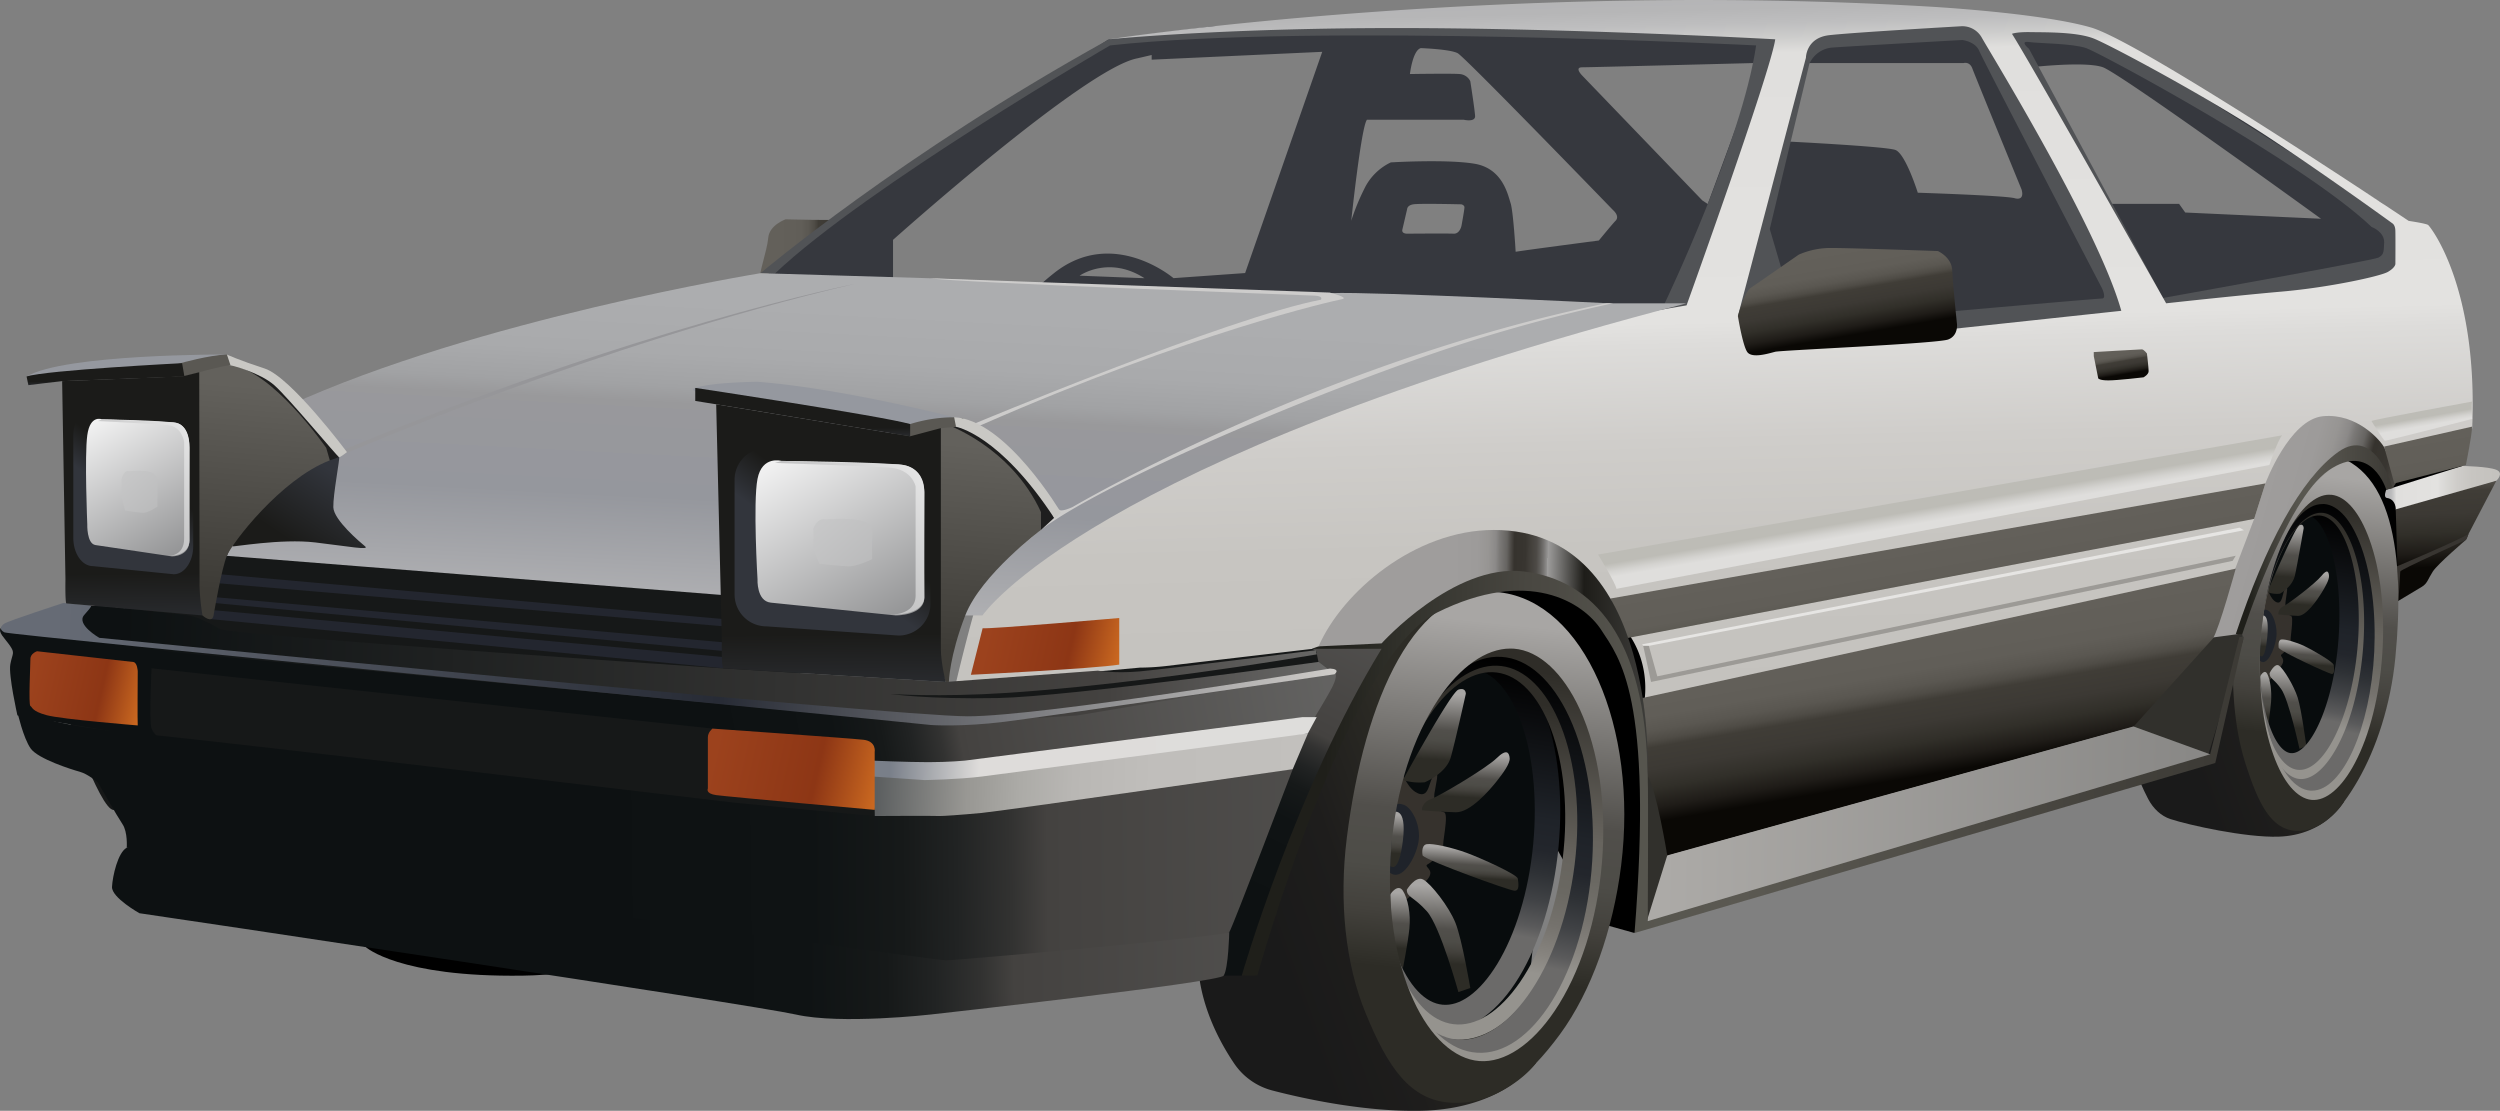 <svg id="Слой_1" data-name="Слой 1" xmlns="http://www.w3.org/2000/svg" xmlns:xlink="http://www.w3.org/1999/xlink" viewBox="0 0 1472.52 654.29"><rect x="0" y="0" width="1472.52" height="654.29" fill="#808080" stroke="none"/><defs><style>.cls-1{fill:url(#Безымянный_градиент_224);}.cls-2{fill:url(#Безымянный_градиент_215);}.cls-3{fill:#383531;}.cls-4{fill:url(#Безымянный_градиент_254);}.cls-5{fill:url(#Безымянный_градиент_249);}.cls-6{fill:#080c0d;}.cls-7{fill:#36322d;}.cls-8{fill:#1f232a;}.cls-9{fill:url(#Безымянный_градиент_234);}.cls-10{fill:url(#Безымянный_градиент_234-2);}.cls-11{fill:url(#Безымянный_градиент_234-3);}.cls-12{fill:url(#Безымянный_градиент_234-4);}.cls-13{fill:url(#Безымянный_градиент_234-5);}.cls-14{fill:url(#Безымянный_градиент_234-6);}.cls-15{fill:url(#Безымянный_градиент_245);}.cls-16{fill:url(#Безымянный_градиент_238);}.cls-17{fill:url(#Безымянный_градиент_245-2);}.cls-18{fill:url(#Безымянный_градиент_238-2);}.cls-19{fill:url(#Безымянный_градиент_234-7);}.cls-20{fill:url(#Безымянный_градиент_254-2);}.cls-21{fill:url(#Безымянный_градиент_249-2);}.cls-22{fill:url(#Безымянный_градиент_234-8);}.cls-23{fill:url(#Безымянный_градиент_234-9);}.cls-24{fill:url(#Безымянный_градиент_234-10);}.cls-25{fill:url(#Безымянный_градиент_234-11);}.cls-26{fill:url(#Безымянный_градиент_234-12);}.cls-27{fill:url(#Безымянный_градиент_234-13);}.cls-28,.cls-29,.cls-30,.cls-31{fill:none;stroke-miterlimit:10;}.cls-28,.cls-30{stroke-width:15px;}.cls-28{stroke:url(#Безымянный_градиент_245-3);}.cls-29,.cls-31{stroke-width:9px;}.cls-29{stroke:url(#Безымянный_градиент_238-3);}.cls-30{stroke:url(#Безымянный_градиент_245-4);}.cls-31{stroke:url(#Безымянный_градиент_238-4);}.cls-32{fill:url(#Безымянный_градиент_234-14);}.cls-33{fill:#31302c;}.cls-34{fill:url(#Безымянный_градиент_215-2);}.cls-35{fill:#36383e;}.cls-36{fill:#515356;}.cls-37{fill:url(#Безымянный_градиент_224-2);}.cls-38{fill:url(#Безымянный_градиент_171);}.cls-39{fill:url(#Безымянный_градиент_181);}.cls-40{fill:#e6e5e3;}.cls-41{fill:#9c9a96;}.cls-42{fill:url(#Безымянный_градиент_215-3);}.cls-43{fill:url(#Безымянный_градиент_215-4);}.cls-44{fill:url(#Безымянный_градиент_215-5);}.cls-45{fill:url(#Безымянный_градиент_203);}.cls-46{fill:url(#Безымянный_градиент_203-2);}.cls-47{fill:url(#Безымянный_градиент_197);}.cls-48{fill:url(#Безымянный_градиент_197-2);}.cls-49{fill:url(#Безымянный_градиент_187);}.cls-50{fill:url(#Безымянный_градиент_181-2);}.cls-51{fill:url(#Безымянный_градиент_171-2);}.cls-52{fill:url(#Безымянный_градиент_161);}.cls-53{fill:#161818;}.cls-54{fill:#23262f;}.cls-55{fill:url(#Безымянный_градиент_161-2);}.cls-56{fill:url(#Безымянный_градиент_161-3);}.cls-57{fill:url(#Безымянный_градиент_130);}.cls-58{fill:url(#Безымянный_градиент_161-4);}.cls-59{fill:url(#Безымянный_градиент_146);}.cls-60{fill:url(#Безымянный_градиент_134);}.cls-61{fill:url(#Безымянный_градиент_130-2);}.cls-62{fill:url(#Безымянный_градиент_121);}.cls-63{fill:url(#Безымянный_градиент_22);}.cls-64{fill:url(#Безымянный_градиент_22-2);}.cls-65{fill:url(#Безымянный_градиент_22-3);}.cls-66{fill:url(#Безымянный_градиент_109);}.cls-67{fill:url(#Безымянный_градиент_110);}.cls-68{fill:#969699;}.cls-69{fill:#cdcccb;}.cls-70{fill:#1e1e1e;}.cls-71{fill:url(#Безымянный_градиент_98);}.cls-72{fill:url(#Безымянный_градиент_98-2);}.cls-73{fill:#c9c8c4;}.cls-74{fill:#5a5853;}.cls-75{fill:#95989f;}.cls-76{fill:url(#Безымянный_градиент_94);}.cls-77{fill:url(#Безымянный_градиент_94-2);}.cls-78{fill:#33363e;}.cls-79{fill:url(#Безымянный_градиент_94-3);}.cls-80{fill:url(#Безымянный_градиент_33);}.cls-81{fill:url(#Безымянный_градиент_33-2);}.cls-82{fill:url(#Безымянный_градиент_33-3);}.cls-83{fill:url(#Безымянный_градиент_94-4);}.cls-84{fill:url(#Безымянный_градиент_94-5);}.cls-85{fill:url(#Безымянный_градиент_94-6);}.cls-86{fill:url(#Безымянный_градиент_33-4);}.cls-87{fill:url(#Безымянный_градиент_33-5);}.cls-88{fill:url(#Безымянный_градиент_33-6);}</style><linearGradient id="Безымянный_градиент_224" x1="1418.44" y1="711.32" x2="1486.26" y2="711.32" gradientUnits="userSpaceOnUse"><stop offset="0" stop-color="#b3b3b5"/><stop offset="0.04" stop-color="#b6b6b7"/><stop offset="0.06" stop-color="#bebebf"/><stop offset="0.08" stop-color="#cdcdcc"/><stop offset="0.1" stop-color="#e0dfdd"/><stop offset="0.46" stop-color="#e3e2e0"/><stop offset="0.49" stop-color="#dddcda"/><stop offset="0.62" stop-color="#cfcdca"/><stop offset="0.76" stop-color="#c7c5c1"/><stop offset="0.96" stop-color="#c4c2be"/></linearGradient><linearGradient id="Безымянный_градиент_215" x1="1451.76" y1="649.14" x2="1456.58" y2="792.6" gradientUnits="userSpaceOnUse"><stop offset="0.14" stop-color="#63605a"/><stop offset="0.31" stop-color="#615e58"/><stop offset="0.37" stop-color="#5a5751"/><stop offset="0.41" stop-color="#4f4c46"/><stop offset="0.44" stop-color="#403d37"/><stop offset="0.53" stop-color="#3c3934"/><stop offset="0.61" stop-color="#312f29"/><stop offset="0.69" stop-color="#1f1c18"/><stop offset="0.75" stop-color="#0a0805"/></linearGradient><linearGradient id="Безымянный_градиент_254" x1="1227.3" y1="844.03" x2="1402.5" y2="780.6" gradientUnits="userSpaceOnUse"><stop offset="0.34" stop-color="#1a1a1a"/><stop offset="0.53" stop-color="#1e1d1c"/><stop offset="0.7" stop-color="#292823"/><stop offset="0.75" stop-color="#2d2c26"/></linearGradient><linearGradient id="Безымянный_градиент_249" x1="1257.39" y1="312.96" x2="1331.11" y2="286.27" gradientUnits="userSpaceOnUse"><stop offset="0.34"/><stop offset="0.47" stop-color="#040403"/><stop offset="0.58" stop-color="#0f0e0c"/><stop offset="0.69" stop-color="#21201c"/><stop offset="0.75" stop-color="#2d2c26"/></linearGradient><linearGradient id="Безымянный_градиент_234" x1="1362.99" y1="815.08" x2="1359.87" y2="863.43" gradientUnits="userSpaceOnUse"><stop offset="0.06" stop-color="#a8a6a4"/><stop offset="0.44" stop-color="#514f4b"/><stop offset="0.55" stop-color="#4d4c47"/><stop offset="0.64" stop-color="#43413c"/><stop offset="0.73" stop-color="#31302a"/><stop offset="0.75" stop-color="#2d2c26"/></linearGradient><linearGradient id="Безымянный_градиент_234-2" x1="1372.79" y1="800.39" x2="1371.6" y2="818.81" xlink:href="#Безымянный_градиент_234"/><linearGradient id="Безымянный_градиент_234-3" x1="1371.57" y1="758.65" x2="1369.82" y2="785.83" xlink:href="#Безымянный_градиент_234"/><linearGradient id="Безымянный_градиент_234-4" x1="1361.29" y1="731.4" x2="1358.61" y2="772.91" xlink:href="#Безымянный_градиент_234"/><linearGradient id="Безымянный_градиент_234-5" x1="1348.82" y1="818.69" x2="1346.57" y2="853.53" xlink:href="#Безымянный_градиент_234"/><linearGradient id="Безымянный_градиент_234-6" x1="1347.94" y1="785.44" x2="1346.38" y2="809.55" xlink:href="#Безымянный_градиент_234"/><linearGradient id="Безымянный_градиент_245" x1="1496.87" y1="694.89" x2="1473.8" y2="873.46" gradientTransform="matrix(0.84, 0.02, -0.04, 0.97, 152.69, 9.83)" gradientUnits="userSpaceOnUse"><stop offset="0.06"/><stop offset="0.44" stop-color="#1f2329"/><stop offset="0.52" stop-color="#23262c"/><stop offset="0.58" stop-color="#2e3135"/><stop offset="0.65" stop-color="#404245"/><stop offset="0.72" stop-color="#5a5a5b"/><stop offset="0.75" stop-color="#6b6a69"/></linearGradient><linearGradient id="Безымянный_градиент_238" x1="1474.29" y1="661.68" x2="1450.47" y2="849.9" gradientTransform="matrix(0.86, 0.05, -0.06, 0.9, 152.17, 50.02)" gradientUnits="userSpaceOnUse"><stop offset="0.06" stop-color="#2f2d28"/><stop offset="0.44" stop-color="#67645e"/><stop offset="0.53" stop-color="#6a6862"/><stop offset="0.62" stop-color="#75726d"/><stop offset="0.7" stop-color="#87847f"/><stop offset="0.75" stop-color="#95938e"/></linearGradient><linearGradient id="Безымянный_градиент_245-2" x1="1356.14" y1="687.55" x2="1333.34" y2="864.08" gradientTransform="matrix(1.04, 0.06, -0.07, 1.07, 22.51, -110.97)" xlink:href="#Безымянный_градиент_245"/><linearGradient id="Безымянный_градиент_238-2" x1="1391.13" y1="710.41" x2="1367.38" y2="898.11" gradientTransform="matrix(1, 0, 0, 1, 0, 0)" xlink:href="#Безымянный_градиент_238"/><linearGradient id="Безымянный_градиент_234-7" x1="1380.85" y1="666.31" x2="1366.51" y2="888.8" gradientTransform="translate(36.66 -31.39) rotate(2.33)" xlink:href="#Безымянный_градиент_234"/><linearGradient id="Безымянный_градиент_254-2" x1="665.07" y1="986.81" x2="925.05" y2="892.69" xlink:href="#Безымянный_градиент_254"/><linearGradient id="Безымянный_градиент_249-2" x1="697.21" y1="414.98" x2="814.74" y2="372.43" xlink:href="#Безымянный_градиент_249"/><linearGradient id="Безымянный_градиент_234-8" x1="863.28" y1="941.25" x2="859.09" y2="1006.28" xlink:href="#Безымянный_градиент_234"/><linearGradient id="Безымянный_градиент_234-9" x1="880.62" y1="921.58" x2="879.06" y2="945.78" xlink:href="#Безымянный_градиент_234"/><linearGradient id="Безымянный_градиент_234-10" x1="878.43" y1="864.51" x2="876.03" y2="901.8" xlink:href="#Безымянный_градиент_234"/><linearGradient id="Безымянный_градиент_234-11" x1="860.47" y1="827.78" x2="856.83" y2="884.26" xlink:href="#Безымянный_градиент_234"/><linearGradient id="Безымянный_градиент_234-12" x1="839.16" y1="945.99" x2="836.12" y2="993.05" xlink:href="#Безымянный_градиент_234"/><linearGradient id="Безымянный_градиент_234-13" x1="837.75" y1="901.07" x2="835.65" y2="933.67" xlink:href="#Безымянный_градиент_234"/><linearGradient id="Безымянный_градиент_245-3" x1="916.64" y1="803.48" x2="886.5" y2="1036.73" gradientTransform="matrix(0.06, 0.84, -0.96, 0.05, 1707.14, 113.87)" xlink:href="#Безымянный_градиент_245"/><linearGradient id="Безымянный_градиент_238-3" x1="921.06" y1="798.26" x2="889.52" y2="1047.51" gradientTransform="matrix(0.05, 0.86, -0.9, 0.05, 1659.63, 91.21)" xlink:href="#Безымянный_градиент_238"/><linearGradient id="Безымянный_градиент_245-4" x1="899.41" y1="799.85" x2="869.28" y2="1033.1" gradientTransform="matrix(0.07, 1.04, -1.07, 0.06, 1807.97, -56.88)" xlink:href="#Безымянный_градиент_245"/><linearGradient id="Безымянный_градиент_238-4" x1="906.76" y1="801.75" x2="875.23" y2="1051" gradientTransform="translate(1761.21 -19.54) rotate(86.5)" xlink:href="#Безымянный_градиент_238"/><linearGradient id="Безымянный_градиент_234-14" x1="899.15" y1="767.92" x2="879.72" y2="1069.31" gradientTransform="translate(36.66 -31.39) rotate(2.33)" xlink:href="#Безымянный_градиент_234"/><linearGradient id="Безымянный_градиент_215-2" x1="461.37" y1="572.9" x2="539.78" y2="572.9" xlink:href="#Безымянный_градиент_215"/><linearGradient id="Безымянный_градиент_224-2" x1="1015.33" y1="411.09" x2="1026.18" y2="848.7" xlink:href="#Безымянный_градиент_224"/><linearGradient id="Безымянный_градиент_171" x1="1295.06" y1="717.03" x2="1616.54" y2="809.46" gradientUnits="userSpaceOnUse"><stop offset="0.14" stop-color="#9f9d9c"/><stop offset="0.21" stop-color="#9d9b9a"/><stop offset="0.24" stop-color="#979593"/><stop offset="0.26" stop-color="#8b8988"/><stop offset="0.27" stop-color="#7b7977"/><stop offset="0.29" stop-color="#666461"/><stop offset="0.3" stop-color="#4d4a46"/><stop offset="0.31" stop-color="#36332e"/><stop offset="0.34" stop-color="#383530"/><stop offset="0.35" stop-color="#403d38"/><stop offset="0.37" stop-color="#4d4a46"/><stop offset="0.38" stop-color="#5f5d5a"/><stop offset="0.39" stop-color="#777573"/><stop offset="0.4" stop-color="#949392"/><stop offset="0.4" stop-color="#9e9d9c"/><stop offset="0.5" stop-color="#1e1d19"/><stop offset="0.97" stop-color="#727271"/></linearGradient><linearGradient id="Безымянный_градиент_181" x1="1330.61" y1="740.78" x2="1423.03" y2="740.78" gradientUnits="userSpaceOnUse"><stop offset="0.08" stop-color="#1f1f1a"/><stop offset="0.16" stop-color="#32322c"/><stop offset="0.28" stop-color="#494741"/><stop offset="0.4" stop-color="#56554e"/><stop offset="0.5" stop-color="#5b5952"/><stop offset="0.97" stop-color="#3d3b36"/></linearGradient><linearGradient id="Безымянный_градиент_215-3" x1="1261.45" y1="624.66" x2="1265.78" y2="649.57" xlink:href="#Безымянный_градиент_215"/><linearGradient id="Безымянный_градиент_215-4" x1="1093.95" y1="557.68" x2="1108.44" y2="640.97" xlink:href="#Безымянный_градиент_215"/><linearGradient id="Безымянный_градиент_215-5" x1="1149.02" y1="772.31" x2="1173.07" y2="910.61" xlink:href="#Безымянный_градиент_215"/><linearGradient id="Безымянный_градиент_203" x1="1140.7" y1="314.46" x2="1146.29" y2="346.55" gradientUnits="userSpaceOnUse"><stop offset="0.14" stop-color="#63605a"/><stop offset="0.75" stop-color="#615e58"/><stop offset="0.97" stop-color="#5a5851"/><stop offset="0.97" stop-color="#5a5851"/></linearGradient><linearGradient id="Безымянный_градиент_203-2" x1="1443.04" y1="674.88" x2="1448.57" y2="706.68" xlink:href="#Безымянный_градиент_203"/><linearGradient id="Безымянный_градиент_197" x1="1155.87" y1="710.98" x2="1160.7" y2="738.71" gradientUnits="userSpaceOnUse"><stop offset="0.35" stop-color="#bdbcb6"/><stop offset="0.52" stop-color="#d4d3d0"/><stop offset="0.64" stop-color="#dfdedc"/></linearGradient><linearGradient id="Безымянный_градиент_197-2" x1="1439.75" y1="662.42" x2="1442.83" y2="680.11" xlink:href="#Безымянный_градиент_197"/><linearGradient id="Безымянный_градиент_187" x1="970.09" y1="484.29" x2="1301.07" y2="489.79" gradientUnits="userSpaceOnUse"><stop offset="0.03" stop-color="#acaaa7"/><stop offset="0.97" stop-color="#898886"/></linearGradient><linearGradient id="Безымянный_градиент_181-2" x1="747.22" y1="871.14" x2="1334.05" y2="880.89" xlink:href="#Безымянный_градиент_181"/><linearGradient id="Безымянный_градиент_171-2" x1="837.26" y1="805.65" x2="1054.86" y2="809.27" xlink:href="#Безымянный_градиент_171"/><linearGradient id="Безымянный_градиент_161" x1="715.48" y1="1003.37" x2="899.53" y2="630.86" gradientUnits="userSpaceOnUse"><stop offset="0.14" stop-color="#0d1112"/><stop offset="0.27" stop-color="#0f1314"/><stop offset="0.32" stop-color="#161919"/><stop offset="0.35" stop-color="#212323"/><stop offset="0.38" stop-color="#323231"/><stop offset="0.4" stop-color="#444240"/><stop offset="0.97" stop-color="#727271"/></linearGradient><linearGradient id="Безымянный_градиент_161-2" x1="342.25" y1="830.71" x2="902.42" y2="724.62" xlink:href="#Безымянный_градиент_161"/><linearGradient id="Безымянный_градиент_161-3" x1="233.84" y1="973.28" x2="1176.44" y2="963.77" xlink:href="#Безымянный_градиент_161"/><linearGradient id="Безымянный_градиент_130" x1="711.37" y1="903.49" x2="711.37" y2="903.49" gradientUnits="userSpaceOnUse"><stop offset="0.01" stop-color="#0d1112"/><stop offset="0.67" stop-color="#444240"/><stop offset="0.85" stop-color="#727271"/></linearGradient><linearGradient id="Безымянный_градиент_161-4" x1="200.31" y1="916.37" x2="1276.25" y2="905.52" xlink:href="#Безымянный_градиент_161"/><linearGradient id="Безымянный_градиент_146" x1="527.82" y1="875.36" x2="839.56" y2="884.63" gradientUnits="userSpaceOnUse"><stop offset="0.01" stop-color="#5c5f60"/><stop offset="0.18" stop-color="#999894"/><stop offset="0.19" stop-color="#9a9995"/><stop offset="0.28" stop-color="#acaba7"/><stop offset="0.38" stop-color="#b9b7b4"/><stop offset="0.53" stop-color="#c0bebb"/><stop offset="0.85" stop-color="#c2c0bd"/></linearGradient><linearGradient id="Безымянный_градиент_134" x1="535.13" y1="859.66" x2="844.55" y2="868.86" gradientUnits="userSpaceOnUse"><stop offset="0.01" stop-color="#797f89"/><stop offset="0.18" stop-color="#dedcda"/><stop offset="0.85" stop-color="#dedddb"/></linearGradient><linearGradient id="Безымянный_градиент_130-2" x1="75.65" y1="806.66" x2="957.66" y2="832.87" xlink:href="#Безымянный_градиент_130"/><linearGradient id="Безымянный_градиент_121" x1="36.1" y1="805.91" x2="969.18" y2="833.64" gradientUnits="userSpaceOnUse"><stop offset="0.01" stop-color="#666b75"/><stop offset="0.43" stop-color="#272b35"/><stop offset="0.85" stop-color="#dcd9d5"/></linearGradient><linearGradient id="Безымянный_градиент_22" x1="591.88" y1="795.09" x2="690.13" y2="817.39" gradientUnits="userSpaceOnUse"><stop offset="0.04" stop-color="#9c421d"/><stop offset="0.53" stop-color="#8d3615"/><stop offset="0.98" stop-color="#ec8426"/></linearGradient><linearGradient id="Безымянный_градиент_22-2" x1="429.75" y1="863.69" x2="553.2" y2="891.71" xlink:href="#Безымянный_градиент_22"/><linearGradient id="Безымянный_градиент_22-3" x1="29.95" y1="820.09" x2="112.42" y2="838.81" xlink:href="#Безымянный_градиент_22"/><linearGradient id="Безымянный_градиент_109" x1="582.85" y1="567.98" x2="565.97" y2="893.47" gradientUnits="userSpaceOnUse"><stop offset="0.12" stop-color="#acadaf"/><stop offset="0.22" stop-color="#a9aaac"/><stop offset="0.28" stop-color="#a1a2a4"/><stop offset="0.31" stop-color="#99999b"/><stop offset="0.33" stop-color="#98989c"/><stop offset="0.48" stop-color="#95979d"/><stop offset="0.96" stop-color="#d8d6d4"/></linearGradient><linearGradient id="Безымянный_градиент_110" x1="175.17" y1="753.61" x2="210.73" y2="700.56" gradientUnits="userSpaceOnUse"><stop offset="0.24" stop-color="#1b1b19"/><stop offset="0.99" stop-color="#32353c"/></linearGradient><linearGradient id="Безымянный_градиент_98" x1="166.17" y1="630.29" x2="151.71" y2="796.65" gradientUnits="userSpaceOnUse"><stop offset="0.12" stop-color="#63615c"/><stop offset="0.85" stop-color="#3d3b36"/></linearGradient><linearGradient id="Безымянный_градиент_98-2" x1="598.69" y1="665.87" x2="584.11" y2="833.53" xlink:href="#Безымянный_градиент_98"/><linearGradient id="Безымянный_градиент_94" x1="75.83" y1="638.51" x2="76" y2="658.77" gradientUnits="userSpaceOnUse"><stop offset="0.43" stop-color="#1b1b19"/><stop offset="0.61" stop-color="#32353c"/></linearGradient><linearGradient id="Безымянный_градиент_94-2" x1="554.42" y1="658.58" x2="556.37" y2="896.13" gradientTransform="translate(-463.21)" xlink:href="#Безымянный_градиент_94"/><linearGradient id="Безымянный_градиент_94-3" x1="592.52" y1="662.57" x2="523.15" y2="755.18" gradientTransform="translate(-463.21)" xlink:href="#Безымянный_градиент_94"/><linearGradient id="Безымянный_градиент_33" x1="528.2" y1="658.04" x2="609.27" y2="795.54" gradientTransform="translate(-463.21)" gradientUnits="userSpaceOnUse"><stop offset="0" stop-color="#fff"/><stop offset="1" stop-color="#5d5e60"/></linearGradient><linearGradient id="Безымянный_градиент_33-2" x1="474.05" y1="613.87" x2="695.39" y2="870.77" xlink:href="#Безымянный_градиент_33"/><linearGradient id="Безымянный_градиент_33-3" x1="622.56" y1="658.2" x2="440.91" y2="806.69" xlink:href="#Безымянный_градиент_33"/><linearGradient id="Безымянный_градиент_94-4" x1="502.63" y1="678.99" x2="504.87" y2="952.02" xlink:href="#Безымянный_градиент_94"/><linearGradient id="Безымянный_градиент_94-5" x1="486.44" y1="654.15" x2="486.84" y2="703.17" xlink:href="#Безымянный_градиент_94"/><linearGradient id="Безымянный_градиент_94-6" x1="552.05" y1="677.98" x2="462.04" y2="798.13" xlink:href="#Безымянный_градиент_94"/><linearGradient id="Безымянный_градиент_33-4" x1="470.52" y1="673.7" x2="573.59" y2="848.5" gradientTransform="matrix(1, 0, 0, 1, 0, 0)" xlink:href="#Безымянный_градиент_33"/><linearGradient id="Безымянный_градиент_33-5" x1="395.24" y1="608.79" x2="695.42" y2="957.19" gradientTransform="matrix(1, 0, 0, 1, 0, 0)" xlink:href="#Безымянный_градиент_33"/><linearGradient id="Безымянный_градиент_33-6" x1="592.25" y1="673.07" x2="374.35" y2="851.18" gradientTransform="matrix(1, 0, 0, 1, 0, 0)" xlink:href="#Безымянный_градиент_33"/></defs><path d="M229.21,980.69s19.24,17.83,92.37,16.83S365.33,964,365.33,964L250.86,952.31Z" transform="translate(-13.74 -422.85)"/><path d="M1421.65,765.05c.18-1.6,10.63,2,11,0s4-53.79,4-53.79l29.33-10.1-6.43-14.07S1400.13,663,1395.71,661s-20.72,0-20.72,0l13.54,69.9Z" transform="translate(-13.74 -422.85)"/><path d="M976.49,972.4l-21.5-6L840.05,759.47,947.7,747.34s93.58,65.13,92.58,77.19S976.49,972.4,976.49,972.4Z" transform="translate(-13.74 -422.85)"/><path class="cls-1" d="M1484.11,706s4.83-4.42,0-6.43-20-2.25-20-2.25l-44.84,14s-2,4.54.49,4.85,5,2.33,5.13,6.75,18.29,1.61,19.09,1.61S1484.11,706,1484.11,706Z" transform="translate(-13.74 -422.85)"/><path class="cls-2" d="M1424.84,722.86,1484.11,706l-16.37,31.29-1.51,3.51s-16.61,14.12-19.55,18.69-3.15,7-6.47,9-14.6,8.74-14.6,8.74l.24-20.8S1425,726.07,1424.84,722.86Z" transform="translate(-13.74 -422.85)"/><path class="cls-3" d="M1425.61,756.41s37.91-16,42.13-19.14c0,0-.9,2.94-1.51,3.51s-38.72,17.54-38.72,18.69-1.11,17.74-1.11,17.74Z" transform="translate(-13.74 -422.85)"/><path class="cls-4" d="M1394.45,895s-10.9,19.77-38.65,20.66c-19.3.62-52.82-6.79-63.72-10.39-5.34-1.77-10-6-13.06-11.82-6.31-12-15.41-34.47-11.33-58.9l52.19-134.75,46.54-27.2,20.51,50.9-5.82,115.74Z" transform="translate(-13.74 -422.85)"/><line class="cls-5" x1="1278.26" y1="332.64" x2="1324.29" y2="261.51"/><path class="cls-6" d="M1354,870.7c3.37,2.6,36.94,5,36.94,5l7.49-93.83-7.6-64.67-31.24,10.94s-13.41,19.1-16.25,32.78-12.23,67.28-7.65,78.3S1354,870.7,1354,870.7Z" transform="translate(-13.74 -422.85)"/><path class="cls-7" d="M1349.47,824.56s5.71-5.69,8.27-10-1.92-5.16,0-6.37,6-7.62,5.3-7.82,2.06-14.43.09-14.78-3.6-4.46-3.22-8,2-10.8,0-8.31-1.54,9.8-5.23,8.31-5.68-8.82-5.68-8.82l-7.06,20.29s-4,27.17-3.91,29.57,2.78,13.37,2.78,13.37Z" transform="translate(-13.74 -422.85)"/><path class="cls-8" d="M1346.24,782.94c.92-.07.42-1.79,3.23-.6s6.06,9.22,5,16.35-5.69,17.25-9.69,13.24S1346.24,782.94,1346.24,782.94Z" transform="translate(-13.74 -422.85)"/><path class="cls-9" d="M1350.54,819.36s3-6.25,5.57-4.46,8.71,11.67,11,18.88,5.05,28.39,5.05,28.39l-4,1.79s-6.23-28.77-10.76-35.24S1350.54,822.7,1350.54,819.36Z" transform="translate(-13.74 -422.85)"/><path class="cls-10" d="M1355.94,804.53c-.07-.08-.7-4.57,1.39-5s8.88,1.58,13.59,3.8,17.24,9.39,17.41,11.27.7,5.45-1.21,5.22S1358,807.09,1355.94,804.53Z" transform="translate(-13.74 -422.85)"/><path class="cls-11" d="M1355.8,784.79c-.39-.66.31-3.79,2.92-4.9s18.81-13.38,22.39-17.84,4.26-2.23,4.44,0-2.12,6.35-4.44,10.08c-2.47,4-9,13.63-13.85,13.48S1355.8,784.79,1355.8,784.79Z" transform="translate(-13.74 -422.85)"/><path class="cls-12" d="M1356.63,772.54s7.32-3.8,8.89-10.94,5.11-27.65,5.11-27.65,0-2.9-2.54-1.78-18.89,39.41-18.89,39.41A15.38,15.38,0,0,0,1356.63,772.54Z" transform="translate(-13.74 -422.85)"/><path class="cls-13" d="M1344.9,821.59c0-.42,2.61-5.11,4.3-1.78s2.73,10,2.21,16.5-2.21,17.39-2.21,17.39-4.71-10.48-4.3-11.6S1344.9,821.59,1344.9,821.59Z" transform="translate(-13.74 -422.85)"/><path class="cls-14" d="M1345.83,785.61s4.81-3.05,3.37,12.34-4.33,11-4.33,11Z" transform="translate(-13.74 -422.85)"/><path class="cls-15" d="M1363.73,883.76a18,18,0,0,1-2.07-.13c-10.67-1.29-19.57-12.34-25.05-31.12-4.88-16.71-6.67-38.16-5-60.4s6.53-42.89,13.77-58.14c8.14-17.12,18.49-25.85,29.16-24.55s19.57,12.34,25,31.11c4.89,16.71,6.67,38.17,5,60.41s-6.54,42.89-13.78,58.13C1383.21,875.09,1373.66,883.76,1363.73,883.76Zm8.78-157.18c-5,0-10.63,5.9-15.61,16.37C1350.7,756,1346.48,774,1345,793.73c-3,40,7,71.38,17.9,72.7s25.27-27.11,28.23-67.11-7-71.38-17.91-72.7A6,6,0,0,0,1372.51,726.58Z" transform="translate(-13.74 -422.85)"/><path class="cls-16" d="M1368.25,886.7a16.62,16.62,0,0,1-2.62-.21c-20.43-3.21-32.84-43.1-28.26-90.81,2.12-22.17,7.66-42.53,15.59-57.33,8.47-15.82,18.77-23.64,29-22s18.75,12.39,24,30.36c4.9,16.82,6.42,38.29,4.29,60.46h0C1405.84,852.8,1387.71,886.7,1368.25,886.7Zm11.1-160.21c-6.6,0-13.54,6.21-19.7,17.72-7.21,13.46-12.27,32.19-14.24,52.73-3.89,40.54,5.82,76.84,21.21,79.26a10,10,0,0,0,1.64.13c14.89,0,30.17-31.35,33.92-70.46h0c2-20.54.61-40.28-3.84-55.58-4.12-14.15-10.28-22.56-17.36-23.68A11.18,11.18,0,0,0,1379.35,726.49Z" transform="translate(-13.74 -422.85)"/><path class="cls-17" d="M1369.23,899a21.87,21.87,0,0,1-3.41-.27c-12.45-2-22.82-14.37-29.19-35-5.83-18.83-7.74-42.75-5.38-67.37s8.74-47.23,18-63.69c10.07-18,22.47-26.83,34.93-24.87,24.52,3.86,39.71,48.8,34.57,102.32h0c-2.36,24.61-8.74,47.23-18,63.7S1380.52,899,1369.23,899Zm11.62-174.12c-6.79,0-14.23,6.4-20.67,17.91-7.92,14.15-13.44,33.94-15.53,55.73s-.48,42.71,4.53,58.89c4.4,14.23,11.07,23,18.29,24.17s15.35-5.34,22.31-17.78c7.92-14.15,13.44-34,15.53-55.74,4.49-46.83-8.17-80.75-22.82-83.05A10,10,0,0,0,1380.85,724.9Z" transform="translate(-13.74 -422.85)"/><path class="cls-18" d="M1375.64,899q-.77,0-1.53-.06c-23.37-1.83-39.68-44.89-37.14-98s22.84-93.31,46.2-91.49c11.61.91,21.83,12,28.78,31.32,6.58,18.24,10.68,43.29,9.5,68.06C1419,860.77,1398.36,899,1375.64,899Zm6-179.26c-17.84,0-34.47,36.9-36.62,81.81-2.19,45.75,11.35,85.61,29.55,87,.34,0,.68,0,1,0,17.83,0,34.47-36.91,36.62-81.81h0c1.1-23.08-1.61-45-7.63-61.71-5.65-15.67-13.43-24.66-21.93-25.32C1382.34,719.75,1382,719.74,1381.67,719.74Z" transform="translate(-13.74 -422.85)"/><path class="cls-19" d="M1366.06,912.22c-14.59-.76-22.16-16-29.6-39.22-6.82-21.28-9.07-48.34-6.36-76.21,5.9-60.55,23.43-110.63,52.08-107,40.85,5.15,48.34,59.88,42.44,120.44h0c-2.71,27.86-11.25,53.44-21.95,72.1C1391.67,901.5,1380.43,913,1366.06,912.22Zm19.69-198c-8.2,0-17,7.87-24.37,21.86-8.77,16.66-14.49,39.59-16.13,64.58s1,48.73,7.55,66.87c5.72,16,13.9,25.63,22.44,26.46s17.87-7.12,25.59-21.8c8.77-16.66,14.5-39.6,16.13-64.58s-1-48.73-7.55-66.88c-5.72-16-13.9-25.62-22.44-26.45C1386.56,714.29,1386.16,714.27,1385.75,714.27Z" transform="translate(-13.74 -422.85)"/><path class="cls-20" d="M918.35,1049.16s-18.86,26.72-66.88,27.92c-33.38.84-69.41-7-88.26-11.91a39,39,0,0,1-22.59-16C729.69,1033,714,1002.62,721,969.6l68.32-184.25,80.53-36.77,35.49,68.79L895.26,973.79Z" transform="translate(-13.74 -422.85)"/><line class="cls-21" x1="727.35" y1="437.72" x2="806.99" y2="341.58"/><path class="cls-6" d="M848.33,1016.27c5.83,3.52,63.92,6.83,63.92,6.83l13-126.81-13.15-87.4-54,14.78S834.8,849.48,829.89,868s-21.16,90.93-13.24,105.81S848.33,1016.27,848.33,1016.27Z" transform="translate(-13.74 -422.85)"/><path class="cls-7" d="M840.52,953.92s9.89-7.7,14.31-13.49-3.32-7,0-8.61,10.47-10.3,9.18-10.58,3.55-19.49.15-20-6.22-6-5.57-10.85,3.45-14.6,0-11.24-2.67,13.25-9,11.24-9.83-11.93-9.83-11.93L827.5,905.92s-7,36.73-6.76,40,4.8,18.07,4.8,18.07Z" transform="translate(-13.74 -422.85)"/><path class="cls-8" d="M834.94,897.66c1.59-.09.72-2.41,5.58-.8S851,909.31,849.2,919s-9.86,23.31-16.77,17.88S834.94,897.66,834.94,897.66Z" transform="translate(-13.74 -422.85)"/><path class="cls-22" d="M842.37,946.89s5.12-8.44,9.64-6,15.07,15.77,19,25.52,8.74,38.37,8.74,38.37l-7,2.41S862,968.28,854.12,959.54,842.37,951.41,842.37,946.89Z" transform="translate(-13.74 -422.85)"/><path class="cls-23" d="M851.71,926.84c-.11-.1-1.2-6.17,2.41-6.78s15.38,2.14,23.51,5.14,29.84,12.68,30.14,15.23,1.21,7.36-2.11,7.06S855.33,930.31,851.71,926.84Z" transform="translate(-13.74 -422.85)"/><path class="cls-24" d="M851.47,900.17c-.66-.9.54-5.12,5.07-6.63s32.54-18.08,38.72-24.11,7.39-3,7.69,0-3.67,8.59-7.69,13.63c-4.27,5.36-15.52,18.42-24,18.22S851.47,900.17,851.47,900.17Z" transform="translate(-13.74 -422.85)"/><path class="cls-25" d="M852.92,883.62s12.66-5.15,15.37-14.79,8.84-37.37,8.84-37.37.07-3.92-4.38-2.41-32.7,53.27-32.7,53.27A33.4,33.4,0,0,0,852.92,883.62Z" transform="translate(-13.74 -422.85)"/><path class="cls-26" d="M832.62,949.9c0-.56,4.51-6.9,7.43-2.4s4.73,13.55,3.83,22.29-3.83,23.51-3.83,23.51-8.14-14.17-7.43-15.67S832.62,949.9,832.62,949.9Z" transform="translate(-13.74 -422.85)"/><path class="cls-27" d="M834.23,901.28s8.33-4.12,5.82,16.67-7.47,14.83-7.47,14.83Z" transform="translate(-13.74 -422.85)"/><ellipse class="cls-28" cx="872.75" cy="916.03" rx="106.57" ry="51.76" transform="translate(-135.1 1275.82) rotate(-84.6)"/><ellipse class="cls-29" cx="882.62" cy="922.62" rx="108.85" ry="56.49" transform="translate(-154.5 1263.28) rotate(-83)"/><ellipse class="cls-30" cx="884.67" cy="925.2" rx="118.28" ry="64.55" transform="translate(-155.26 1267.58) rotate(-83)"/><ellipse class="cls-31" cx="890.99" cy="926.38" rx="121.3" ry="65.23" transform="translate(-101.83 1336.26) rotate(-86.5)"/><path class="cls-32" d="M869.23,1072.39c-25.25-1-38.34-21.61-51.21-53-11.79-28.75-15.7-65.33-11-103,10.2-81.84,40.68-150.38,90.1-144.64s81.67,79.11,71.47,161h0c-4.7,37.66-17.5,74.06-36,99.28C913.53,1057.91,894.09,1073.41,869.23,1072.39ZM903.3,804.86c-14.19,0-29.44,10.63-42.17,29.54-15.17,22.52-25.07,53.51-27.9,87.28s1.82,65.86,13.06,90.38c9.9,21.61,24.05,34.64,38.83,35.76s30.91-9.62,44.28-29.46c15.16-22.52,25.07-53.52,27.89-87.29s-1.81-65.86-13-90.38c-9.9-21.6-24.06-34.64-38.83-35.76C904.71,804.88,904,804.86,903.3,804.86Z" transform="translate(-13.74 -422.85)"/><path class="cls-33" d="M1334.43,796.52l.63,2.93-21.53,70.89L1276,864s-24.51-28.58-24.71-29.79,37.7-31.82,40.75-33.79S1330.27,790,1330.27,790Z" transform="translate(-13.74 -422.85)"/><path class="cls-34" d="M535.36,587.94s4.42-22.91,4.42-25.62-19.44-11.07-25.61-10.24-37.68-.06-37.68-.06-9.64,3.37-10.25,10.91-6.32,23.2-4.52,23.8,40,7.06,40,7.06Z" transform="translate(-13.74 -422.85)"/><path class="cls-35" d="M1430.67,557.21c-.6-1.52-13.92-14.71-13.92-14.71L1263.2,449.61l-34.46-11.32s-91.62-2.55-104.28-4.36-396,4.36-396,4.36l-62.18,8L515.67,544.84l-57,45.21,72.94,19.29,8.13-22.61v-22.6S652.44,463.27,683.51,457.24l8.57-2V458l100.46-4.62-45.41,130.3-42.19,3s-35.74-30.44-70.31-3,0,17.78,0,17.78,511.53,58,514.55,59.46,225.43-39.27,225.43-39.27l62.09-38S1431.27,558.73,1430.67,557.21Zm-781,28s17.08-12.06,38.17,1.5C687.86,586.73,654.51,585.43,649.69,585.23Zm224.83-29.14s-1,4.62-4.62,4.42-27.33,0-27.33,0-3.4.09-2.81-2.42l2.81-12.05s0-2.21,3.62-2.82,28.33,0,28.33,0,1.81.41,1.81,1.81S874.52,556.09,874.52,556.09Zm90.81-3.21c-2.61,2.81-9.84,11.65-9.84,11.65s-43,5.63-49,6.63c0,0-1.4-23.91-3-28.73s-4.62-20.29-21.1-23.1-49.42-.81-49.42-.81a33,33,0,0,0-15.67,15.67,131.05,131.05,0,0,0-7.64,18.69s5.83-55.25,9.24-59.47h57.06s6.84,1.6,6.64-2.21-2.82-20.5-2.82-20.5a7.57,7.57,0,0,0-6.23-4.22c-4.62-.4-29.33,0-29.33,0s1.61-14.06,6.43-15.27c0,0,17.28.61,21.7,3s91.52,92.42,91.52,92.42S968,550.07,965.33,552.88Zm80.93-82L1019.62,543l-3.25-2.15-70.73-73.53s-4.82-4.83,0-4.83S1046.26,460,1046.26,460Zm154.15,68.72c-6.43-1.61-57.06-3.22-57.06-3.22s-7.23-23.1-13.26-25.21-65.62-5.06-65.62-5.06L1076.62,460h93.66s3.61-1.15,5.22,3.27,28.93,71.12,28.93,71.12S1206.84,541.23,1200.41,539.62Zm100.46,8.44-3.61-5.09h-40.75l-46-80.51s31.3-3.61,41.75,0,128.59,89.28,128.59,89.28Z" transform="translate(-13.74 -422.85)"/><path class="cls-36" d="M1063.79,583.72l-7.64-26,23.31-97.25a16.08,16.08,0,0,1,14.06-9.64c10.85-.8,76-4.42,76-4.42s7.64.8,10,6.43,72.33,139.84,72.33,139.84,2.81,6,0,6-93.63,8-93.63,8l3.21,21.9,132.21-9-108.5-181.3L1161,433.13s-82.78,8.41-84.38,8.63S1021.59,626,1021.59,626l30.14-2.41Z" transform="translate(-13.74 -422.85)"/><path class="cls-36" d="M1286.05,595.17l-77.2-143.56s-6-4.82,0-4,25.72.8,33.76,3.61,127.78,67.11,168,105.29c0,0,7.63,2.81,7.43,9.24s-.6,7.23-3.41,8.84-133,24.86-133,24.86l6.78,11.33s153-20.92,151.84-22.13-10.75-33.35-10.75-33.35L1418,547.66l-138.63-88s-31.55-15.3-38.78-17.89-39-9.84-41.79-8.63-8.15,14.38-8.15,14.38Z" transform="translate(-13.74 -422.85)"/><path class="cls-36" d="M994.27,601.5s45.41-94.83,53.84-151.89c0,0-260.39-13.27-380.54,0,0,0-143.26,83.08-197.41,134.36l-8.44-.25S545.41,513.05,667,446l40.58-4.29,186.06-12,178.11,2.72-6.33,41-44.3,146.48-22.6,1.8Z" transform="translate(-13.74 -422.85)"/><path class="cls-37" d="M1443.93,555.37c-1.2-.91-11.45-2.41-11.45-2.41s-157-105.19-187.16-113.93-96.14-12.35-96.14-12.35C891.8,411.61,667,446,667,446s65.7-6.63,169.37-6.63,223,6.63,223,6.63c-2.72,19.29-52.24,156.72-52.24,156.72L780.49,641.33s-181,119.78-185.1,120.95-18.54,62.57-18.54,62.57l212.48,27.08s27.32-57.57,28.93-59,66.91-41.77,76.35-41.59,32.81,8,64.21,30.63,23,56.72,23,56.72L1327.6,782,1352,728.66s45.51-50.93,46.71-50.93S1419.88,692,1419.88,692l50-16.72C1473.47,591.53,1445.14,556.27,1443.93,555.37Zm-281.69,61.4-92.43-22.9c-.4-1.21-32.44,15.17-32.44,15.17l40.08-152.2s0-11.66,13.66-13.26,77.16-5.23,77.16-5.23a13.13,13.13,0,0,1,12.85,6.83c4.43,8,68.52,112.12,82.08,160.74Zm262.4-38.47s.1,2.05-4.37,4.67-34.81,9.19-62.23,11.6-68.42,6.93-68.42,6.93-80-141.85-90.81-158.73c0,0,2.36-1.15,11-1s27.22-.2,37.27,3.82,67.91,35,103.67,58.67S1423,554.49,1423,554.49s1.46.9,1.61,3.91S1424.64,578.3,1424.64,578.3Z" transform="translate(-13.74 -422.85)"/><path class="cls-38" d="M1331.62,796.4l-18.09,2.4L1330.61,757l10.85-28.54,6.63-20.89s14.07-37.77,34-39.58,33.9,14.22,36.24,18.86,6.55,20.72,6.55,20.72L1423,710.4l-5.82-6.83L1407,690.86s-11.25-1.26-12.26,0-21.69,20.4-21.69,20.4l-15.07,24.86Z" transform="translate(-13.74 -422.85)"/><path class="cls-39" d="M1330.61,796.4h3.82s25.52-79,50.83-96.45,34,11.31,34,11.31l3.81-.86s-10-37.17-32.14-21.3S1348.09,743.75,1330.61,796.4Z" transform="translate(-13.74 -422.85)"/><polygon class="cls-40" points="971.18 380.42 1321.69 312.31 1319.13 310.8 967.26 379.52 967.87 380.42 971.18 380.42"/><polygon class="cls-41" points="967.87 380.42 971.18 380.42 976.16 398.36 1316.87 327.33 1315.06 330.34 972.49 401.67 967.87 380.42"/><path class="cls-42" d="M1247,632.64l2.61,13.06s.6,1.21,6,1.21,20.69-1.81,20.69-1.81,3-1.61,3-3.61-1-10.45-1-10.45-1.81-2.41-3-2.41-28.33,1.6-28.33,1.6Z" transform="translate(-13.74 -422.85)"/><path class="cls-43" d="M1037.37,609s3.91-14.17,7.53-16.58,28.33-19.59,28.33-19.59a46.91,46.91,0,0,1,19.29-3.92c11.45,0,62.65,1.81,62.65,1.81s8.17,3.62,8.47,11.45,2.72,31,2.72,31,1.2,7.23-5.13,9.64-98.25,6.33-101.86,7.23-13.87,4.22-16.58,0S1037.37,609,1037.37,609Z" transform="translate(-13.74 -422.85)"/><path class="cls-44" d="M981,834l349.6-76.22s-9.84,35.76-13.46,41.18l-46.82,51.95L995.77,926.84l-11.7-44.29Z" transform="translate(-13.74 -422.85)"/><polygon class="cls-45" points="948.51 352.54 1334.35 284.73 1327.72 305.63 957.74 375.95 948.51 352.54"/><path class="cls-46" d="M1418,685.89l6,21.7,42.19-10.85s3.62-18.08,3.62-22.6Z" transform="translate(-13.74 -422.85)"/><path class="cls-47" d="M955,749.48s10.24,16.58,10.85,20.19l384.56-72.93s5.12-15.07,7.54-17.48Z" transform="translate(-13.74 -422.85)"/><path class="cls-48" d="M1469.85,669.61s-.6-7.63,0-10.24c0,0-59.47,10.85-59.27,11.45s7.23,11.45,7.83,11.65S1469.85,669.61,1469.85,669.61Z" transform="translate(-13.74 -422.85)"/><path class="cls-33" d="M995.77,926.69s-6.4-39.18-11.6-47L981,966.38l11.58-3.45Z" transform="translate(-13.74 -422.85)"/><polygon class="cls-49" points="1301.8 444.29 1256.59 427.89 982.03 503.84 969.07 545.43 1301.8 445.97 1301.8 444.29"/><path class="cls-50" d="M745.12,997.34s6.84.4,9.25,0c0,0,51.83-186.86,105.78-213.68s86.2-6,96.75,10.25,30.74,39,19.59,178.49l342.07-100.13,16.87-74.44-2.71.3-17.18,69L984.29,965.39s.37-75,0-85.29-1-29.71-1-29.71l-1.44-12.86-4-17.7-7.38-24.42S950,770,949.06,768s-48.07-20.5-49.28-20.65S867.54,753.52,866,754s-37.67,19.14-37.67,21.85S791,803.37,791,803.37l-4.28,1.49,2.61,21Z" transform="translate(-13.74 -422.85)"/><path class="cls-51" d="M984.17,879.68S991.36,735,893.61,735c-46.42,0-89.2,36.47-103.23,68.57l37.12-1.76s42.6-47.22,83.59-42.39S983.32,798.61,984.17,879.68Z" transform="translate(-13.74 -422.85)"/><path class="cls-52" d="M734.48,997.52h10.64S776.87,887.61,827.5,805H786.72L770.84,852,701.32,978.83l25.32,16.88Z" transform="translate(-13.74 -422.85)"/><path class="cls-53" d="M549.83,930.61v-43.4l-70.08-73.16-38.52-46.18L150.68,729.69l-34,37s-39,17.47-45.3,25.12-21.06,43.7-21.06,43.7,22.22,65,30.39,64.39,289.05,73.68,295.08,72.71S549.83,930.61,549.83,930.61Z" transform="translate(-13.74 -422.85)"/><path class="cls-53" d="M789.33,806.89c-.15.76,1,5.84,1,5.84l-1.07,10.74L543,842.31l-4.78-10.74,128.58-11.26-8.38-1.8,26.67-2.42a145,145,0,0,0,15.17-.91c7.53-.9,86.19-10.14,86.5-10.14A19.63,19.63,0,0,1,789.33,806.89Z" transform="translate(-13.74 -422.85)"/><polygon class="cls-54" points="129.62 338.25 427.49 364.77 426.28 368.92 120.98 342.9 129.62 338.25"/><polygon class="cls-54" points="127.74 351.84 427.49 378.46 427.49 383.59 125.5 355.1 127.74 351.84"/><polygon class="cls-54" points="126.34 359.46 431.41 387.51 425.98 393.63 124.32 364.68 126.34 359.46"/><path class="cls-55" d="M800.37,819.49s1.16,1.82-1.73,7.65S787.12,847,787.12,847l-231,32.16s-36.61-12.07-41.94-12.07S433.39,852,433.39,852L103,816.49s-1.53,31.58,0,35.46,6,6.73,6,6.73L24,844.22s-5.38-23.77-4.17-30.17,2.86-6.4-.18-10.82-7.43-8.06-5.33-10.59,19.17,1.46,21.58,0,559.27,49,559.52,49.67S800.37,819.49,800.37,819.49Z" transform="translate(-13.74 -422.85)"/><path class="cls-56" d="M737.79,971.9s-.5,21.6-3.31,25.62-172.69,22.9-172.69,22.9-52.75,6-79.27,0S108.87,962.56,95.88,960.75c0,0-16.46-9.19-16.16-15.52s3.47-20.34,8.67-23.06,474.3,40.39,478.52,41S737.79,971.9,737.79,971.9Z" transform="translate(-13.74 -422.85)"/><path class="cls-57" d="M711.37,903.49" transform="translate(-13.74 -422.85)"/><path class="cls-58" d="M775.16,875.91s-35.56,93.58-37.37,96-159.93,16.58-167.07,16.58S88.39,922.17,88.39,922.17s.67-9.19-2.49-13.86-14.47-24.56-14.47-24.56-5.87-5-10.7-6.33-24.56-7.54-28.93-13.71S24,842.31,24,842.31h7.15s7.31,7.36,63.75,12.58,349.9,40.76,351.59,40.76,77.66,7.86,85.29,7.82,227.84-33.13,227.84-33.13Z" transform="translate(-13.74 -422.85)"/><path class="cls-59" d="M528.93,899.87l.07,3.62s34.89-.21,38.21,0c1.27.08,12-.61,24.71-1.81s183.24-25.77,183.24-25.77l8.93-21s-49,3.09-52.93,3.39-171.49,17.63-171.49,17.63l-39.18-3.77Z" transform="translate(-13.74 -422.85)"/><path class="cls-60" d="M527.43,880.21l30.75,2.11s19.88-.31,34-2.11,191.87-25.32,191.87-25.32l5.24-9.64h-8.44L582,870.86s-9.35.91-21.4.91-33.15-.91-33.15-.91Z" transform="translate(-13.74 -422.85)"/><path class="cls-61" d="M798.64,819l-8.26-6.28S643.57,833.18,601.52,834s-63.34-2.41-63.34-2.41,28.8,2,68.71-.62c51.54-3.38,122.42-12.49,182.44-22.69l-.61-2.46S699.88,817,685.05,818.31s-24.68-.44-24.68-.44l-89.65,6.66-131-8S149.21,797,143.36,793.4s-13.76-7.24-18-8-40-4.34-45.26-5.18-22.27-.55-23.16,0-1.75,8.9-1.75,8.9l10,10.34,50.29,7.46S501,843.22,504.13,843.63s73.12,4.82,73.12,4.82l70.84-4.16Z" transform="translate(-13.74 -422.85)"/><path class="cls-62" d="M797.16,816.63S628,844.76,583.78,844.76,72.24,798.54,72.24,798.54s-13.86-7.87-8.9-13.46,4.5-5.63,3.26-5.74L51,778S18.79,788.5,16.38,790.11s-3.21,3.61,0,5.22,502.31,50,545.7,54.55c0,0,17.48,1.31,43.4-1.91S799.78,820,799.78,820,803.79,817,797.16,816.63Z" transform="translate(-13.74 -422.85)"/><path class="cls-63" d="M592.52,792.88l-6.93,27.43s72.64-3.62,87.4-6V786.85S597.05,793.48,592.52,792.88Z" transform="translate(-13.74 -422.85)"/><path class="cls-64" d="M528.93,899.87V865.81s1.21-6.32-6.63-7.23S433.39,852,433.39,852s-2.71,2.11-2.71,5.12v30.14s-1.66,3,4.9,3.92S528.93,899.87,528.93,899.87Z" transform="translate(-13.74 -422.85)"/><path class="cls-65" d="M94.87,850.14c-.23-.9,0-31.94,0-31.94s-.23-5.13-2.64-5.43-56.66-6.33-56.66-6.33-3.92,1.21-3.92,4.52-1.2,27.13,0,27.73.6,3,9.65,5.43S94.87,850.14,94.87,850.14Z" transform="translate(-13.74 -422.85)"/><path class="cls-66" d="M582.28,785.35h10.14s61.89-91.83,414.71-183.85H961.42s-139.1-7-163.41-6-236.22-8.74-236.22-8.74l-100.07-3S294.46,611,183.45,661.88l-36.07,88.36,299.08,23.65Z" transform="translate(-13.74 -422.85)"/><path class="cls-67" d="M150.68,744.62c-.4.6,28.65-4.68,48.74-2.27s32.35,4.74,29.34,2.27-18.49-15.53-18.69-23,4-29.07,3.42-29.53-23.31,3.41-24.52,4-30.74,12.55-33.75,15.12-4.54,18.43-4.54,18.43Z" transform="translate(-13.74 -422.85)"/><path class="cls-68" d="M216.59,690.26s149-64.65,300.59-100.21c0,0-129.39,25.92-303.69,98.85Z" transform="translate(-13.74 -422.85)"/><path class="cls-69" d="M587.1,672.63s150.69-63,204.64-73.24c0,0,1.81-2.11-3.62-2.41s-214.86-7.83-226.33-10.25l235.07,8.44s12.06,3,7.24,3.92-87.54,19.31-212.85,74.3Z" transform="translate(-13.74 -422.85)"/><path class="cls-69" d="M637.5,722.91c1.14,1.86,8.07-1.46,8.07-1.46s144.36-85,314.34-120h3.92a940.61,940.61,0,0,0-113.62,32.25c-87.49,30.88-196.92,78.86-226.52,103.75C573.24,779.92,637.5,722.91,637.5,722.91Z" transform="translate(-13.74 -422.85)"/><path class="cls-70" d="M626.88,735l7.75-7.12s-4.28-11-4.88-11.86-17-21.7-17-21.7l-31.9-25-12.41,3.32,7.34,21.7Z" transform="translate(-13.74 -422.85)"/><path class="cls-70" d="M208,694l5.53-1.91s-5.83-11.19-6.89-12.93-20.34-24.49-20.34-24.49l-15.67-11.46L154,637.39l-.6,27.7Z" transform="translate(-13.74 -422.85)"/><path class="cls-71" d="M133,785.35s5.62,5.12,6.53,0,4.82-27.72,7.83-35.11S179,705.18,208,694l-2.11-7.34S173.93,640.48,149.49,638s-32.16,3.89-31.75,5.27,0,43.45,0,43.45l11.87,96.55Z" transform="translate(-13.74 -422.85)"/><path class="cls-72" d="M570.72,672.63s38.38,13,56.16,51.84V735s-35.26,26.23-44.6,50.34-9.65,39.18-9.65,39.18h-1.91l-4.42-12.36-2.41-139.54Z" transform="translate(-13.74 -422.85)"/><path class="cls-73" d="M576.85,674.24s25.62,4.31,58.17,54.24l3.62-3.71S606.29,670,575.75,668.61l-3.12,4Z" transform="translate(-13.74 -422.85)"/><path class="cls-73" d="M149.49,638c.91.1,17.38,4.32,25.82,11.75s37.37,42.4,38.18,42.4,4.62-3,4.62-3-33-44.2-48.43-49.22-22.3-8.24-22.3-8.24l-4,5.12Z" transform="translate(-13.74 -422.85)"/><polygon class="cls-74" points="554.17 252.19 563.11 251.38 562 245.76 545.93 244.25 521.62 249.77 530.16 261.03 554.17 252.19"/><path class="cls-74" d="M130.61,642.21s14.36-4,18.88-4.24l-2.11-6.33-26,1.51-4.64,4.65s1.13,6.71,1.43,6.83,5.72,1.1,5.72,1.1Z" transform="translate(-13.74 -422.85)"/><path class="cls-75" d="M549.83,672.63a87.61,87.61,0,0,1,25.92-4s-65.9-17.08-115.83-20.9c0,0-26.83.21-36.67,3.62s41,9.63,41,9.63Z" transform="translate(-13.74 -422.85)"/><path class="cls-75" d="M120.06,636.76s16.67-4.72,27.32-5.12c0,0-95.74-.4-118,13,0,0,60.33,1.17,61.15,1.13S120.06,636.76,120.06,636.76Z" transform="translate(-13.74 -422.85)"/><path class="cls-76" d="M29.39,644.6l1.06,5.12s18.89-2.34,19.91-2.38l72-2.74L121,636.76S41.14,640.83,29.39,644.6Z" transform="translate(-13.74 -422.85)"/><path class="cls-77" d="M133,785.35a132.42,132.42,0,0,1-1.73-17.12c0-6.77-.18-126.14-.18-126.14l-9.65,2.41-71.1,2.84L52.29,764s-.25,12.48.49,14.27Z" transform="translate(-13.74 -422.85)"/><path class="cls-78" d="M65.15,679.19" transform="translate(-13.74 -422.85)"/><path class="cls-79" d="M116.1,761.1l-47.75-4.81c-6.29,0-11.44-7.46-11.44-16.58V679.63c0-9.11,5.15-16.58,11.44-16.58H116.1c6.3,0,11.45,7.47,11.45,16.58v64.89C127.55,753.64,122.4,761.1,116.1,761.1Z" transform="translate(-13.74 -422.85)"/><path class="cls-80" d="M70,743.9l45,6.68s10.52.27,10.33-9.62,0-54.55,0-54.55.18-12.84-7.76-14.44-43.75-2.14-43.75-2.14-7-2.94-8.67,9.36,0,52.41,0,52.41S64.73,743.13,70,743.9Z" transform="translate(-13.74 -422.85)"/><path class="cls-81" d="M106.5,705.39v15.78s-5.54,4-8.86,3.74-10.16-1.33-10.16-1.33-2.4-7.22-2.21-10.7,0-7.49,0-7.49,1.12-5.34,3.89-5.08S105.57,698.17,106.5,705.39Z" transform="translate(-13.74 -422.85)"/><path class="cls-82" d="M112.58,750.23s9.61.62,9.61-10.07v-57s-1.14-9.09-9.61-9.89-41.16-2.41-41.16-2.41l2.4-1.07s41,1.73,41.53,1.8,10-.46,10,14.78,0,54.52,0,54.52S126,750.67,112.58,750.23Z" transform="translate(-13.74 -422.85)"/><path class="cls-83" d="M570.72,824.53s-2.81-11.66-2.81-19.29V675l-18.08,4.82L435.58,661l3.34,139.45s-.4,14.07.8,16.08Z" transform="translate(-13.74 -422.85)"/><path class="cls-84" d="M423.25,651.33s109.7,16.48,126.58,21.3v7.23S431.28,660.17,423.25,659Z" transform="translate(-13.74 -422.85)"/><path class="cls-78" d="M459.92,704.88" transform="translate(-13.74 -422.85)"/><path class="cls-85" d="M543.11,797.2l-78-5.42a18.74,18.74,0,0,1-18.69-18.69V705.38a18.74,18.74,0,0,1,18.69-18.69h78a18.74,18.74,0,0,1,18.68,18.69v73.13A18.74,18.74,0,0,1,543.11,797.2Z" transform="translate(-13.74 -422.85)"/><path class="cls-86" d="M467.75,777.81l73.54,7.54s17.18.3,16.88-10.85,0-61.49,0-61.49.3-14.46-12.66-16.27-71.43-2.41-71.43-2.41-11.45-3.32-14.16,10.55,0,59.07,0,59.07S459.24,776.94,467.75,777.81Z" transform="translate(-13.74 -422.85)"/><path class="cls-87" d="M527.43,734.41v17.78s-9,4.52-14.47,4.22-16.58-1.5-16.58-1.5-3.91-8.14-3.61-12.06a67.53,67.53,0,0,0,0-8.44s1.82-6,6.35-5.72S525.92,726.27,527.43,734.41Z" transform="translate(-13.74 -422.85)"/><path class="cls-88" d="M537.35,784.94s15.69.71,15.69-11.35V709.4s-1.85-10.25-15.69-11.15-67.19-2.72-67.19-2.72l3.92-1.2s66.9,1.94,67.79,2,16.38-.51,16.3,16.66,0,61.46,0,61.46S559.33,785.44,537.35,784.94Z" transform="translate(-13.74 -422.85)"/></svg>